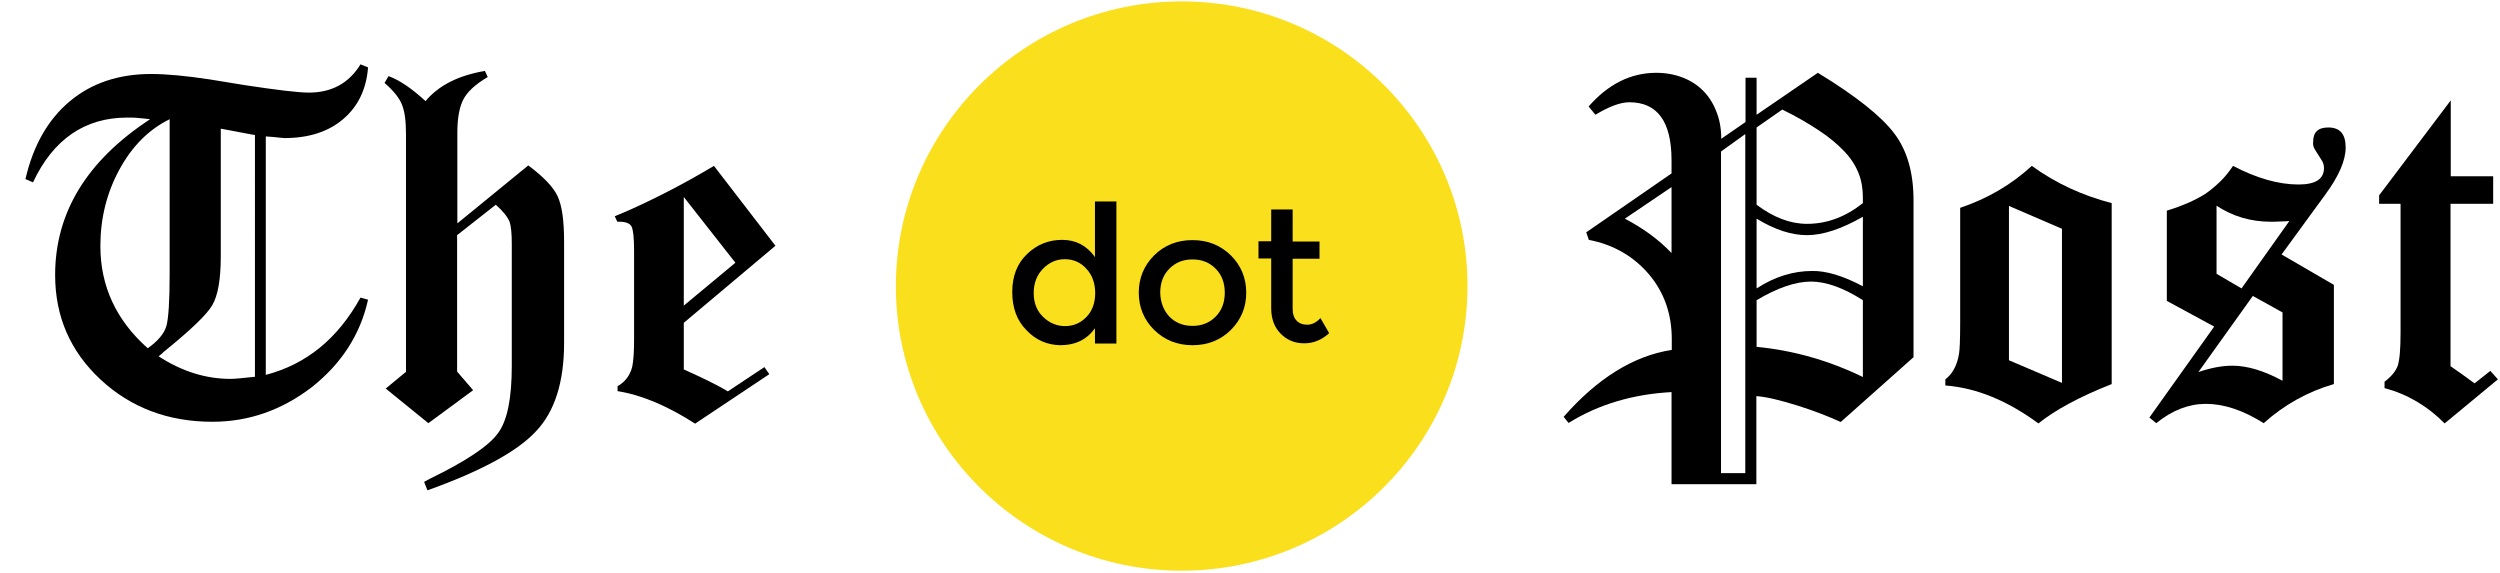 <?xml version="1.0" encoding="utf-8"?>
<!-- Generator: Adobe Illustrator 15.0.0, SVG Export Plug-In  -->
<!DOCTYPE svg PUBLIC "-//W3C//DTD SVG 1.1//EN" "http://www.w3.org/Graphics/SVG/1.1/DTD/svg11.dtd">
<svg version="1.1"
	 xmlns="http://www.w3.org/2000/svg" xmlns:xlink="http://www.w3.org/1999/xlink" xmlns:a="http://ns.adobe.com/AdobeSVGViewerExtensions/3.0/"
	 x="0px" y="0px" width="1061px" height="243px" viewBox="-0.2 -0.6 1061 243"
	 overflow="visible" enable-background="new -0.2 -0.6 1061 243" xml:space="preserve">
<defs>
</defs>
<g>
	<path d="M152.8,125.7l3.2,0.9c-3.3,14.9-11.4,27.3-24,37.2c-12.7,9.7-26.7,14.6-42.1,14.6c-18.7,0-34.6-6-47.4-17.9
		c-12.9-12-19.3-26.8-19.3-44.4c0-26.4,13.4-48.5,40.3-66.1c-1.6-0.2-3.2-0.4-4.8-0.5c-1.6-0.2-3.2-0.2-4.9-0.2
		c-18,0-31.4,9.2-40,27.5l-3.2-1.4c3.3-14.3,9.6-25.3,18.8-33c9.2-7.7,20.7-11.6,34.5-11.6c6.7,0,15,0.8,24.9,2.3l14.7,2.4
		c13.8,2.1,22.9,3.2,27.4,3.2c9.7,0,17-4,21.9-12L156,28c-0.7,9.2-4.2,16.5-10.5,21.9c-6.3,5.4-14.6,8.1-25.1,8.1
		c-0.1,0-0.8-0.1-2.1-0.2c-1.3-0.2-3.2-0.3-5.7-0.5v101.2C129.8,154,143.1,143.2,152.8,125.7z M62.5,147.2c4.4-3.1,7-6.3,7.9-9.4
		c0.9-3.1,1.4-10.5,1.4-22.2V50c-8.8,4.3-15.9,11.4-21.3,21.3c-5.4,9.9-8.1,20.8-8.1,32.5C42.4,120.9,49.1,135.3,62.5,147.2z
		 M93.5,108.2c0,9.7-1.2,16.6-3.6,20.7c-2.3,4-9.2,10.6-20.7,19.9c-0.3,0.4-1,1-2.1,1.8c9.8,6.4,20,9.6,30.6,9.6
		c1.4,0,4.9-0.3,10.3-0.9V56.7c-1.2-0.2-3-0.5-5.5-1c-2.4-0.5-5.4-1-9-1.7V108.2z"/>
	<path d="M172.1,157.2V56.1c0-5.6-0.6-9.7-1.8-12.5c-1.1-2.7-3.5-5.7-7.3-9l1.7-2.9c4.7,1.7,9.9,5.3,15.7,10.6
		c5.6-6.7,14-10.9,25.2-12.8l1.2,2.6c-5.2,3-8.6,6.2-10.3,9.4c-1.7,3.2-2.6,8-2.6,14.1v38.6l30.1-24.6c6.7,5,10.8,9.4,12.5,13.2
		c1.8,3.9,2.7,10.2,2.7,19.2V145c0,16.6-4,29.1-11.9,37.4c-7.8,8.5-23.2,16.9-46.1,25.1l-1.4-3.6l2.6-1.4
		c15.2-7.4,24.8-13.8,28.7-19.2c4-5.3,5.9-14.8,5.9-28.6v-51.8c0-4.4-0.3-7.4-0.9-9.3c-0.9-2.2-2.9-4.7-5.9-7.3l-16.4,12.9v57.9
		l6.8,7.9l-19,14l-18.1-14.7L172.1,157.2z"/>
	<path d="M261.9,165.4v-2.1c3.2-1.8,5.3-4.6,6.2-8.2c0.5-2.3,0.8-6,0.8-11.1v-38.3c0-5.5-0.4-8.9-1.1-10.2c-0.7-1.3-2.4-2-5.2-2
		h-0.8l-1.1-2.3c0.4-0.2,0.8-0.4,1.1-0.5c0.4-0.2,0.8-0.3,1.3-0.5c6.8-2.9,13.5-6.1,20.1-9.5c6.6-3.4,13.1-7,19.6-10.9l26.1,33.9
		L290,136.4v19.8c3.2,1.4,6.4,2.9,9.5,4.4c3.1,1.5,6.2,3.1,9.2,4.9l15.5-10.3l2.1,3l-31.5,21C283,171.6,272,167,261.9,165.4z
		 M290,83v46.1l21.9-18.2L290,83z"/>
	<path d="M665.5,178.9l-2.1-2.6c14.4-16.4,29.7-25.9,45.9-28.4v-4.6c0-10.6-3.2-19.8-9.7-27.5c-6.6-7.7-15.1-12.6-25.5-14.6
		l-1.1-3.2L709.2,73v-5.6c0-16.4-6-24.6-17.9-24.6c-3.8,0-8.6,1.8-14.4,5.3l-2.9-3.5c8.3-9.5,17.9-14.3,28.7-14.3
		c4.1,0,7.8,0.7,11.2,2c3.4,1.3,6.3,3.2,8.7,5.6c2.4,2.4,4.3,5.4,5.6,8.8c1.4,3.4,2.1,7.3,2.1,11.6l10.3-7.1V32.4h4.7v15.7l26-17.8
		c16.1,9.8,26.9,18.4,32.4,25.7c5.5,7.2,8.2,16.7,8.2,28.4V151L781,178.5c-5-2.3-11.1-4.7-18.4-7c-3.5-1.1-6.8-2-9.7-2.7
		c-2.9-0.7-5.4-1.1-7.7-1.3v37.4h-36v-39.1C692.8,166.7,678.2,171,665.5,178.9z M709.2,78.8l-19.8,13.4c7.8,4.1,14.4,8.9,19.8,14.6
		V78.8z M740.5,56.3l-10.3,7.4v136.5h10.3V56.3z M790.4,85.6V83c0-3.6-0.6-7.1-1.9-10.3c-1.3-3.2-3.3-6.3-6.1-9.2
		c-2.8-2.9-6.3-5.9-10.6-8.7c-4.3-2.9-9.5-5.9-15.6-8.9l-10.9,7.6v32.8c7.2,5.4,14.3,8.1,21.4,8.1C775.1,94.4,783,91.5,790.4,85.6z
		 M790.4,120.9V91.4c-9.1,5.2-17,7.8-23.7,7.8c-6.6,0-13.7-2.3-21.4-7v29.6c7.7-5,15.6-7.4,23.6-7.4
		C774.9,114.3,782.1,116.5,790.4,120.9z M790.4,126.8c-8.3-5.3-15.7-7.9-22-7.9c-6.5,0-14.2,2.6-23.1,7.9v19.8
		c15.6,1.5,30.7,5.8,45.1,12.8V126.8z"/>
	<path d="M864.9,179.1c-13.2-9.7-26.3-15.1-39.5-16.1v-2.6c3-2.3,5-5.9,5.8-10.8c0.3-1.6,0.5-6,0.5-13.1V87.6
		c11.6-3.9,21.7-9.8,30.4-17.8c5.2,3.8,10.6,6.9,16.2,9.5c5.6,2.6,11.5,4.7,17.7,6.3v76.8C882.3,167.8,872,173.4,864.9,179.1z
		 M874.9,161.9V96.5l-22.5-9.7v65.5L874.9,161.9z"/>
	<path d="M919.4,127.1V88.8c6.9-2.1,12.4-4.6,16.6-7.3c2-1.4,4-3.1,6-5c2-1.9,3.8-4.2,5.5-6.7c10.1,5.3,19.4,7.9,27.8,7.9
		c7.2,0,10.8-2.3,10.8-7c0-1.1-0.3-2.1-0.8-3c-0.6-0.9-1.1-1.8-1.7-2.7c-0.6-0.9-1.1-1.7-1.6-2.6c-0.5-0.9-0.6-1.8-0.5-2.8
		c0-4.1,2.1-6.1,6.4-6.1c5,0,7.4,2.8,7.4,8.5c0,5.5-2.9,12.2-8.8,20.2l-18.4,25.2l22.2,12.9v42.1c-11.1,3.2-21.1,8.8-29.8,16.6
		c-8.7-5.5-16.9-8.2-24.5-8.2c-7.3,0-14.3,2.7-21.1,8.2l-2.9-2.4l27.5-38.6L919.4,127.1z M932.8,157.3c5.3-1.8,10.1-2.7,14.4-2.7
		c6.3,0,13.4,2.1,21.3,6.4v-29l-12.6-7L932.8,157.3z M971.4,93.2c-1.4,0.1-2.8,0.2-4.1,0.2c-1.3,0.1-2.6,0.1-3.8,0.1
		c-8.5,0-16.2-2.3-23-6.8v28.9l10.6,6.2L971.4,93.2z"/>
	<path d="M1039.8,74.2h18.1v11.7h-18.1v68.9c1.9,1.3,3.7,2.6,5.4,3.8s3.3,2.4,4.8,3.5l6.7-5.3l3.2,3.6l-22.6,18.7
		c-7.3-7.4-15.8-12.4-25.5-15v-2.7c2.9-2.2,4.8-4.5,5.6-6.8c0.8-2.4,1.2-7.1,1.2-14V85.9h-9.1v-3.6l30.4-40.3V74.2z"/>
</g>
<path fill="#FADF1D" d="M622.6,120.8c0,66.7-54.3,120.8-121.3,120.8c-67,0-121.3-54.1-121.3-120.8C380.1,54.1,434.4,0,501.3,0
	C568.3,0,622.6,54.1,622.6,120.8"/>
<path d="M435.5,139.6c-4.1-4.1-6.1-9.5-6.1-16.3c0-6.7,2.1-12.1,6.3-16.1c4.2-4,9.1-6,14.9-6c5.8,0,10.4,2.4,13.9,7.3V84.9h9.1v60.3
	h-9.1v-6.5c-3.4,4.8-8.3,7.2-14.7,7.2C444.3,145.8,439.5,143.8,435.5,139.6 M438.5,123.8c0,4.1,1.3,7.5,4,10.1
	c2.7,2.6,5.8,3.9,9.3,3.9c3.6,0,6.6-1.3,9.1-3.9c2.5-2.6,3.7-6,3.7-10.1c0-4.1-1.2-7.6-3.7-10.3c-2.5-2.8-5.6-4.1-9.2-4.1
	c-3.6,0-6.7,1.4-9.3,4.1C439.8,116.2,438.5,119.6,438.5,123.8"/>
<path d="M522.2,139.4c-4.3,4.3-9.8,6.5-16.3,6.5s-11.9-2.2-16.3-6.5c-4.3-4.3-6.5-9.6-6.5-15.8c0-6.2,2.2-11.5,6.5-15.8
	c4.3-4.3,9.8-6.5,16.3-6.5s11.9,2.2,16.3,6.5c4.3,4.3,6.5,9.6,6.5,15.8C528.7,129.8,526.5,135.1,522.2,139.4 M496.1,133.8
	c2.6,2.6,5.8,3.9,9.8,3.9c4,0,7.2-1.3,9.8-3.9c2.6-2.6,3.9-6,3.9-10.2c0-4.2-1.3-7.6-3.9-10.2c-2.6-2.6-5.8-3.9-9.8-3.9
	c-4,0-7.2,1.3-9.8,3.9c-2.6,2.6-3.9,6-3.9,10.2C492.3,127.7,493.6,131.1,496.1,133.8"/>
<path d="M548.4,109.2v21.3c0,2.1,0.5,3.7,1.6,4.9c1.1,1.2,2.6,1.8,4.6,1.8s3.8-0.9,5.6-2.8l3.7,6.4c-3.2,2.9-6.7,4.3-10.6,4.3
	c-3.9,0-7.2-1.3-9.9-4c-2.7-2.7-4.1-6.3-4.1-10.9v-21.1h-5.4v-7.3h5.4V88.3h9.1v13.6h11.4v7.3H548.4z"/>
</svg>
